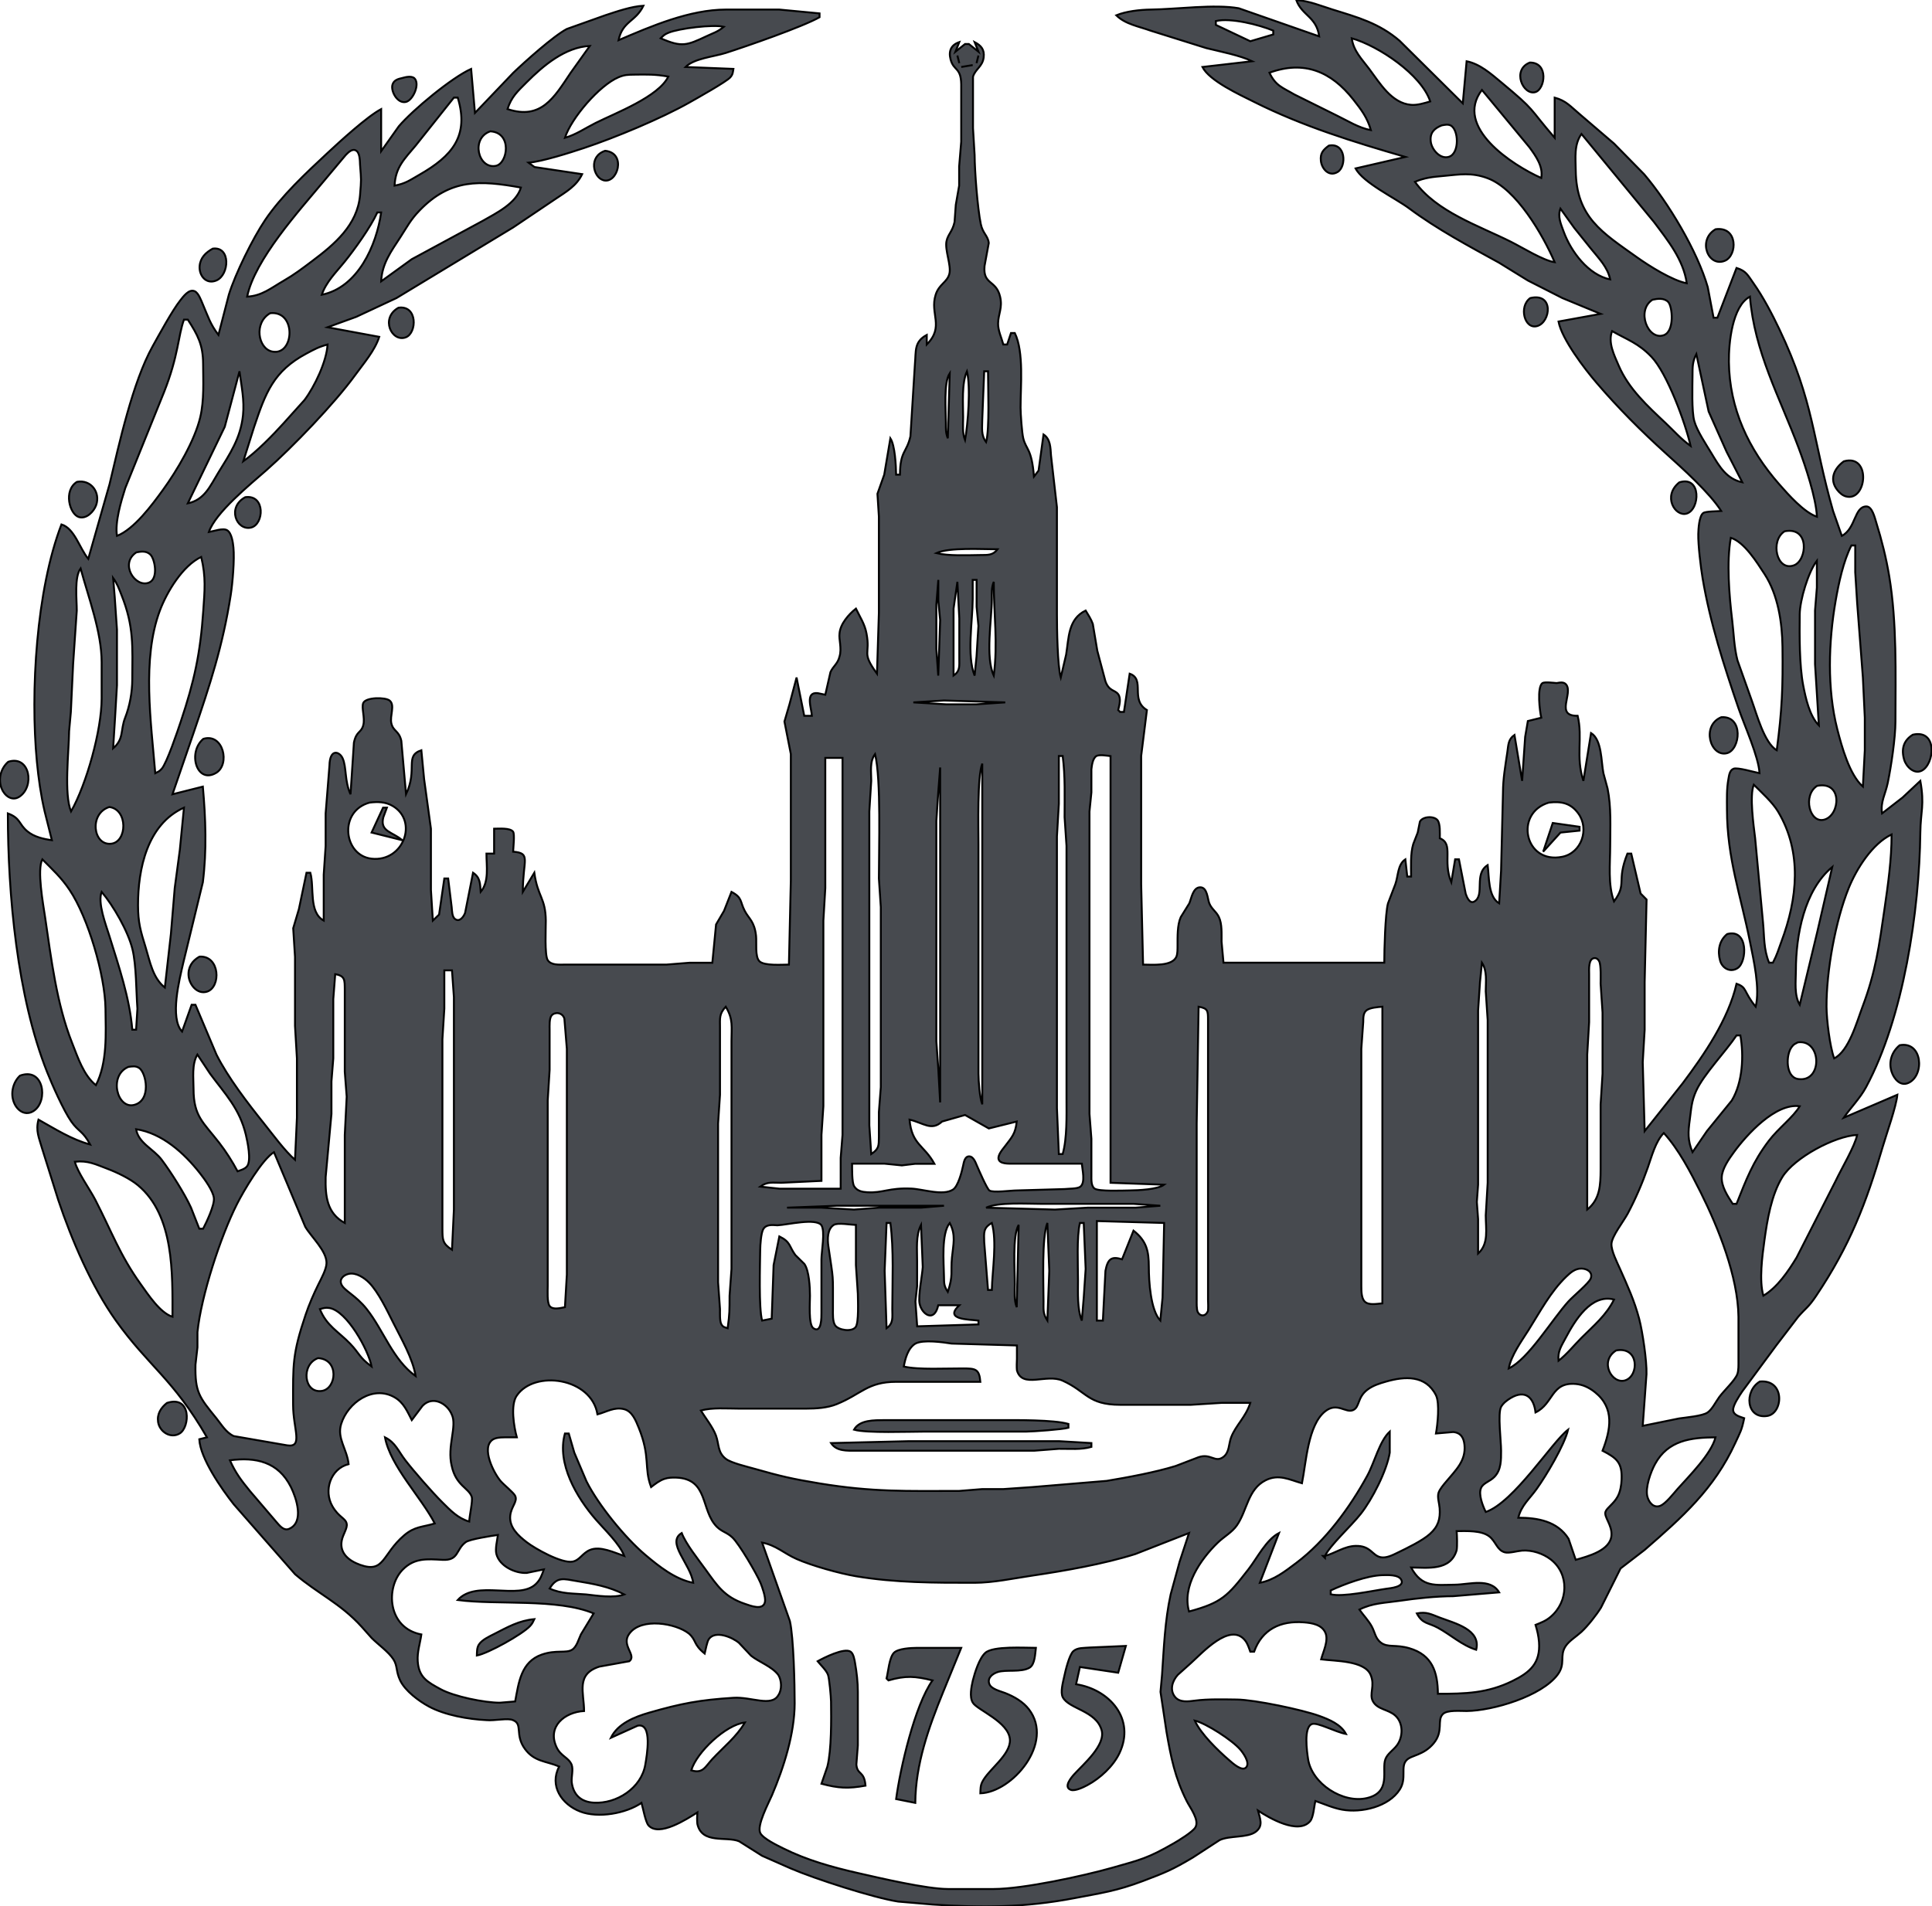 <?xml version="1.0" encoding="UTF-8" standalone="no"?>
<!DOCTYPE svg PUBLIC "-//W3C//DTD SVG 20010904//EN"
              "http://www.w3.org/TR/2001/REC-SVG-20010904/DTD/svg10.dtd">

<svg xmlns="http://www.w3.org/2000/svg"
     width="1.682in" height="1.66in"
     viewBox="0 0 1009 996">
  <path id="Selection"
        fill="#474a4f" stroke="black" stroke-width="1"
        d="M 696.00,4.98
           C 709.17,9.07 720.20,12.05 731.00,21.30
             731.00,21.30 764.00,54.00 764.00,54.00
             764.00,54.00 766.00,32.00 766.00,32.00
             772.98,33.42 778.64,38.47 784.00,42.92
             802.55,58.34 797.78,55.45 812.00,72.00
             812.00,72.00 812.00,51.00 812.00,51.00
             818.06,52.65 820.32,55.67 825.00,59.57
             825.00,59.57 843.00,75.00 843.00,75.00
             843.00,75.00 858.70,91.00 858.70,91.00
             871.30,105.70 886.61,131.32 891.96,150.00
             891.96,150.00 895.00,166.00 895.00,166.00
             895.00,166.00 897.00,166.00 897.00,166.00
             897.00,166.00 907.00,140.00 907.00,140.00
             912.04,141.56 912.89,143.80 915.86,148.00
             920.92,155.15 925.58,164.07 929.36,172.00
             947.56,210.16 946.64,229.20 957.43,267.00
             957.43,267.00 962.00,280.00 962.00,280.00
             969.42,276.05 968.41,264.65 974.82,264.61
             977.90,264.59 979.25,270.67 979.98,273.00
             982.84,282.20 985.17,291.50 986.75,301.00
             990.83,325.46 990.04,352.17 990.00,377.00
             989.99,385.58 987.76,400.43 986.00,409.00
             984.76,415.01 982.08,418.98 983.00,425.00
             983.00,425.00 993.71,416.71 993.71,416.71
             993.71,416.71 1003.00,408.00 1003.00,408.00
             1005.29,420.76 1003.13,423.83 1003.00,435.00
             1002.52,476.03 994.23,531.65 974.68,568.00
             971.53,573.86 966.77,578.57 963.00,584.00
             963.00,584.00 991.00,572.00 991.00,572.00
             990.45,578.12 985.43,592.13 983.42,599.00
             974.67,628.94 966.18,650.83 948.65,677.00
             944.47,683.23 943.45,683.16 939.19,688.04
             939.19,688.04 927.74,703.00 927.74,703.00
             927.74,703.00 910.00,727.00 910.00,727.00
             908.58,729.15 904.99,734.31 905.23,736.86
             905.49,739.55 908.89,740.22 911.00,741.00
             909.66,747.56 908.99,748.15 906.31,754.00
             895.34,777.95 878.54,792.85 859.00,809.82
             859.00,809.82 846.42,819.51 846.42,819.51
             846.42,819.51 836.19,840.00 836.19,840.00
             833.73,843.94 829.30,849.58 825.91,852.70
             823.39,855.02 819.58,857.33 817.74,860.09
             814.32,865.21 817.91,869.16 813.57,874.99
             805.14,886.29 779.78,893.84 766.00,894.00
             762.84,894.03 755.86,893.33 753.60,895.60
             750.30,898.90 754.20,904.46 748.72,910.96
             743.42,917.26 737.19,916.96 734.60,919.70
             731.28,923.20 734.86,929.09 731.11,934.99
             725.34,944.07 711.06,947.35 701.00,945.54
             696.16,944.66 691.62,942.60 687.00,941.00
             686.28,943.96 686.02,949.50 684.26,951.57
             678.08,958.83 662.71,949.80 657.00,946.00
             658.05,950.10 660.00,954.05 655.77,957.15
             651.40,960.36 642.16,958.99 637.00,961.44
             637.00,961.44 623.00,970.55 623.00,970.55
             612.16,977.01 608.50,978.45 597.00,982.81
             583.17,988.05 575.12,989.10 561.00,991.80
             535.60,996.67 512.66,996.85 487.00,995.09
             487.00,995.09 469.00,993.56 469.00,993.56
             455.85,991.49 425.50,981.66 413.00,976.28
             413.00,976.28 398.00,969.66 398.00,969.66
             398.00,969.66 386.00,962.08 386.00,962.08
             379.35,959.29 366.57,963.73 364.17,953.00
             363.98,951.23 364.02,948.82 364.17,947.00
             358.83,950.37 344.06,960.05 338.59,953.69
             337.09,951.94 335.79,944.74 335.00,942.00
             326.83,947.57 312.38,950.14 303.00,946.53
             293.24,942.78 286.72,933.01 292.00,923.00
             285.10,920.07 279.04,920.56 274.11,913.83
             268.65,906.37 273.21,900.86 267.85,898.76
             265.28,897.52 258.13,899.17 254.00,898.76
             244.55,898.31 232.35,896.17 224.00,891.68
             218.69,888.82 211.54,883.51 208.92,878.00
             206.61,873.14 207.66,870.53 205.40,867.00
             202.94,863.14 197.40,859.22 194.09,855.91
             194.09,855.91 188.83,850.00 188.83,850.00
             177.70,837.70 165.91,832.71 154.04,822.54
             154.04,822.54 122.00,786.00 122.00,786.00
             115.72,778.07 104.50,762.04 104.00,752.00
             104.00,752.00 108.00,751.00 108.00,751.00
             90.44,720.52 77.37,713.75 60.43,690.00
             47.78,672.27 37.23,647.68 30.33,627.00
             30.33,627.00 21.86,600.00 21.86,600.00
             20.25,594.33 18.45,590.91 20.00,585.00
             28.71,589.87 37.26,595.37 47.00,598.00
             43.08,590.71 40.95,591.46 37.10,585.96
             33.06,580.18 27.17,566.85 24.45,560.00
             8.85,520.69 4.00,467.16 4.00,425.00
             10.77,427.52 9.58,430.54 14.21,434.36
             17.77,437.31 22.54,438.37 27.00,439.00
             27.00,439.00 23.23,424.00 23.23,424.00
             21.26,415.55 19.99,406.64 19.17,398.00
             15.69,361.53 18.84,308.25 32.00,274.00
             38.87,276.14 41.34,286.27 46.00,292.00
             46.00,292.00 57.12,253.00 57.12,253.00
             62.16,231.73 69.18,199.72 79.59,181.00
             83.03,174.82 89.99,162.06 94.02,157.00
             95.60,155.01 98.59,150.80 101.61,152.17
             103.63,153.08 105.01,157.05 105.85,159.00
             108.68,165.55 109.59,169.12 114.00,175.00
             114.00,175.00 119.43,154.00 119.43,154.00
             122.78,143.07 131.98,124.46 138.36,115.00
             146.92,102.30 159.84,90.31 171.00,79.91
             177.47,73.89 191.66,60.87 199.00,57.00
             199.00,57.00 199.00,79.00 199.00,79.00
             199.00,79.00 208.21,66.00 208.21,66.00
             215.45,57.47 235.84,40.54 246.00,36.00
             246.00,36.00 248.00,59.00 248.00,59.00
             248.00,59.00 268.00,38.04 268.00,38.04
             274.06,32.24 289.06,18.75 296.00,15.13
             296.00,15.13 316.00,8.00 316.00,8.00
             321.98,6.03 329.83,3.30 336.00,3.00
             331.90,11.49 325.15,10.89 323.00,21.00
             340.12,13.64 360.17,5.03 379.00,5.00
             379.00,5.00 407.00,5.00 407.00,5.00
             407.00,5.00 428.00,7.00 428.00,7.00
             428.00,7.00 428.00,9.00 428.00,9.00
             419.13,14.03 389.82,24.20 379.00,27.66
             372.74,29.65 362.51,30.49 358.00,35.00
             358.00,35.00 383.00,36.00 383.00,36.00
             382.68,37.89 382.75,38.81 381.40,40.39
             379.49,42.64 363.63,51.53 360.00,53.58
             345.26,61.91 321.22,71.93 305.00,77.33
             297.72,79.76 283.22,84.39 276.00,85.00
             276.00,85.00 279.11,87.28 279.11,87.28
             279.11,87.28 304.00,91.00 304.00,91.00
             301.03,97.22 295.55,100.26 290.00,104.00
             290.00,104.00 268.00,118.81 268.00,118.81
             268.00,118.81 207.00,155.74 207.00,155.74
             207.00,155.74 186.00,165.55 186.00,165.55
             186.00,165.55 171.00,171.00 171.00,171.00
             171.00,171.00 198.00,176.00 198.00,176.00
             195.71,183.19 189.84,189.90 185.42,196.00
             174.76,210.71 152.66,233.68 139.00,245.72
             130.56,253.16 112.44,267.81 109.00,278.00
             111.59,277.54 116.38,275.73 118.57,277.06
             120.92,278.49 121.58,283.46 121.83,286.00
             122.46,292.26 121.40,304.66 120.41,311.00
             116.26,337.56 109.58,357.80 101.00,383.00
             101.00,383.00 90.00,415.00 90.00,415.00
             90.00,415.00 105.86,411.00 105.86,411.00
             107.34,427.54 107.94,444.49 105.86,461.00
             105.86,461.00 95.65,503.00 95.65,503.00
             93.63,511.82 88.45,531.88 95.00,539.00
             95.00,539.00 100.00,525.00 100.00,525.00
             100.00,525.00 102.00,525.00 102.00,525.00
             102.00,525.00 112.97,551.00 112.97,551.00
             119.04,563.07 129.34,576.42 137.80,587.00
             142.37,592.71 148.73,601.39 154.00,606.00
             154.00,606.00 155.00,584.00 155.00,584.00
             155.00,584.00 155.00,553.00 155.00,553.00
             155.00,553.00 154.00,536.00 154.00,536.00
             154.00,536.00 154.00,500.00 154.00,500.00
             154.00,500.00 153.06,485.00 153.06,485.00
             153.06,485.00 156.03,475.00 156.03,475.00
             156.03,475.00 160.00,456.00 160.00,456.00
             160.00,456.00 162.00,456.00 162.00,456.00
             164.18,463.66 161.04,476.63 169.00,481.00
             169.00,481.00 169.00,457.00 169.00,457.00
             169.00,457.00 170.00,442.00 170.00,442.00
             170.00,442.00 170.00,425.00 170.00,425.00
             170.00,425.00 172.00,400.00 172.00,400.00
             172.17,390.92 177.23,392.62 178.85,396.13
             181.00,400.77 179.81,408.11 183.00,415.00
             183.00,415.00 184.77,388.02 184.77,388.02
             186.10,381.72 188.59,383.08 189.66,378.90
             190.69,375.09 188.58,369.75 189.66,367.31
             190.96,364.26 201.12,364.20 203.40,366.02
             206.42,368.43 203.40,373.96 204.33,377.96
             205.32,382.21 208.33,381.73 209.53,387.04
             209.53,387.04 212.00,415.00 212.00,415.00
             218.25,401.77 211.09,394.96 220.00,392.00
             220.00,392.00 221.43,407.00 221.43,407.00
             221.43,407.00 225.00,433.00 225.00,433.00
             225.00,433.00 225.00,465.00 225.00,465.00
             225.00,465.00 226.00,481.00 226.00,481.00
             226.00,481.00 229.26,477.86 229.26,477.86
             229.26,477.86 232.00,459.00 232.00,459.00
             232.00,459.00 234.00,459.00 234.00,459.00
             234.00,459.00 235.84,474.00 235.84,474.00
             236.04,475.80 235.98,478.99 237.59,480.18
             240.04,481.97 242.12,478.94 242.85,476.96
             242.85,476.96 247.00,456.00 247.00,456.00
             250.81,458.52 250.65,461.70 251.00,466.00
             255.49,460.71 254.00,452.53 254.00,446.00
             254.00,446.00 258.00,446.00 258.00,446.00
             258.00,446.00 258.00,433.00 258.00,433.00
             260.42,433.00 266.42,432.44 267.94,434.60
             268.81,435.94 268.02,442.87 267.94,445.00
             277.53,445.78 273.00,449.30 273.00,466.00
             273.00,466.00 279.00,456.00 279.00,456.00
             280.80,468.75 284.86,469.02 285.00,481.00
             285.04,484.92 284.29,499.09 286.02,501.69
             287.86,504.45 292.09,503.99 295.00,504.00
             295.00,504.00 348.00,504.00 348.00,504.00
             348.00,504.00 360.00,503.04 360.00,503.04
             360.00,503.04 372.00,503.04 372.00,503.04
             372.00,503.04 373.94,483.04 373.94,483.04
             373.94,483.04 378.11,475.91 378.11,475.91
             378.11,475.91 382.00,466.00 382.00,466.00
             387.81,469.07 386.35,471.03 388.96,476.00
             391.11,480.08 394.00,481.38 394.83,489.00
             395.20,492.44 394.16,499.88 396.60,502.26
             399.14,504.75 408.37,504.00 412.00,504.00
             412.00,504.00 413.00,460.00 413.00,460.00
             413.00,460.00 413.00,394.00 413.00,394.00
             413.00,394.00 409.66,377.00 409.66,377.00
             409.66,377.00 412.29,368.00 412.29,368.00
             412.29,368.00 416.00,354.00 416.00,354.00
             416.00,354.00 420.00,374.00 420.00,374.00
             420.00,374.00 424.00,374.00 424.00,374.00
             423.81,370.07 420.29,361.46 427.02,362.16
             427.02,362.16 431.00,363.00 431.00,363.00
             431.00,363.00 433.70,351.17 433.70,351.17
             435.14,347.99 437.53,346.87 438.44,343.00
             439.73,338.70 438.00,334.10 438.44,331.00
             438.82,325.99 443.23,320.97 447.00,318.00
             449.18,322.53 451.58,325.93 452.53,331.00
             454.70,342.44 449.61,340.38 458.00,352.00
             458.00,352.00 459.00,320.00 459.00,320.00
             459.00,320.00 459.00,270.00 459.00,270.00
             459.00,270.00 458.24,258.00 458.24,258.00
             458.24,258.00 461.79,248.00 461.79,248.00
             461.79,248.00 465.00,229.00 465.00,229.00
             467.43,232.76 467.90,243.24 468.00,248.00
             468.00,248.00 470.00,248.00 470.00,248.00
             470.12,235.41 473.48,236.69 475.47,228.00
             475.47,228.00 477.83,190.00 477.83,190.00
             478.46,183.49 477.26,178.59 484.00,175.00
             484.00,175.00 484.00,180.00 484.00,180.00
             493.37,170.60 485.48,164.00 488.65,154.00
             490.43,148.37 494.74,147.51 495.83,142.99
             496.88,138.67 493.36,130.64 494.32,126.00
             495.07,122.40 497.45,120.95 498.52,116.00
             498.52,116.00 499.17,107.00 499.17,107.00
             499.17,107.00 500.92,97.00 500.92,97.00
             500.92,97.00 500.92,87.00 500.92,87.00
             500.92,87.00 502.00,74.00 502.00,74.00
             502.00,74.00 502.00,44.00 502.00,44.00
             501.83,35.01 498.01,37.14 496.43,31.00
             495.29,26.55 496.76,23.45 501.00,22.00
             501.00,22.00 499.00,27.00 499.00,27.00
             499.00,27.00 504.00,23.00 504.00,23.00
             504.00,23.00 506.00,23.00 506.00,23.00
             506.00,23.00 511.00,27.00 511.00,27.00
             511.00,27.00 509.00,22.00 509.00,22.00
             512.40,23.82 514.23,25.82 513.73,30.00
             513.15,34.81 509.37,36.05 508.16,40.09
             508.16,40.09 508.16,67.00 508.16,67.00
             508.16,67.00 509.00,81.00 509.00,81.00
             509.04,89.58 510.54,108.80 512.21,117.00
             513.23,122.02 516.03,123.17 516.39,127.00
             516.39,127.00 514.18,139.00 514.18,139.00
             513.29,148.98 520.22,146.07 522.31,155.00
             523.68,160.84 521.35,164.01 521.26,169.00
             521.19,172.68 523.04,176.43 524.00,180.00
             524.00,180.00 526.00,180.00 526.00,180.00
             526.00,180.00 528.00,174.00 528.00,174.00
             528.00,174.00 530.00,174.00 530.00,174.00
             534.82,183.95 532.98,201.66 533.00,213.00
             533.01,216.27 533.70,226.11 534.41,229.00
             535.92,235.08 538.80,234.20 540.00,249.00
             540.00,249.00 542.41,245.89 542.41,245.89
             542.41,245.89 545.00,227.00 545.00,227.00
             548.64,229.43 548.61,233.82 548.91,238.00
             548.91,238.00 552.00,265.00 552.00,265.00
             552.00,265.00 552.00,321.00 552.00,321.00
             552.00,328.18 552.26,347.87 554.00,354.00
             554.00,354.00 556.81,342.00 556.81,342.00
             558.24,333.21 557.80,323.46 567.00,319.00
             568.36,321.27 569.85,323.49 570.74,326.00
             570.74,326.00 573.09,340.00 573.09,340.00
             573.09,340.00 577.34,355.98 577.34,355.98
             579.22,361.24 582.28,360.39 584.00,362.72
             585.65,364.93 584.58,368.59 584.00,371.00
             584.00,371.00 585.00,372.00 585.00,372.00
             585.00,372.00 587.00,372.00 587.00,372.00
             587.00,372.00 590.00,352.00 590.00,352.00
             598.37,354.93 589.99,365.60 599.00,371.00
             599.00,371.00 596.00,395.00 596.00,395.00
             596.00,395.00 596.00,462.00 596.00,462.00
             596.00,462.00 597.00,504.00 597.00,504.00
             601.75,504.00 612.17,505.06 614.40,499.86
             615.06,498.33 614.99,495.68 615.00,494.00
             615.03,489.51 614.82,483.31 616.69,479.17
             616.69,479.17 621.15,471.99 621.15,471.99
             622.27,469.37 623.02,463.63 626.84,463.61
             630.61,463.58 630.66,469.71 631.58,471.96
             632.87,475.11 635.11,476.11 636.57,479.09
             638.34,482.69 637.96,488.03 638.00,492.00
             638.00,492.00 639.00,503.00 639.00,503.00
             639.00,503.00 723.00,503.00 723.00,503.00
             723.00,496.59 723.46,477.43 724.93,472.00
             724.93,472.00 728.76,462.00 728.76,462.00
             730.34,457.61 729.89,451.74 734.00,449.00
             734.00,449.00 735.00,458.00 735.00,458.00
             735.00,458.00 737.00,458.00 737.00,458.00
             737.00,452.69 736.61,446.02 738.13,441.00
             738.13,441.00 740.46,435.00 740.46,435.00
             740.46,435.00 741.60,429.31 741.60,429.31
             743.00,426.52 748.94,426.18 750.83,428.57
             752.32,430.47 752.00,435.58 752.00,438.00
             759.43,440.90 753.29,449.68 758.00,461.00
             758.00,461.00 760.00,449.00 760.00,449.00
             760.00,449.00 762.00,449.00 762.00,449.00
             762.00,449.00 765.53,466.99 765.53,466.99
             766.08,468.67 767.60,472.45 770.03,471.04
             775.77,467.69 769.54,456.69 777.00,452.00
             777.82,458.23 777.16,468.50 783.00,472.00
             783.00,472.00 784.00,455.00 784.00,455.00
             784.00,455.00 785.00,414.00 785.00,414.00
             785.01,406.94 786.24,399.98 787.27,393.00
             787.84,389.17 787.66,386.32 791.00,384.00
             791.00,384.00 795.00,408.00 795.00,408.00
             795.00,408.00 796.58,385.00 796.58,385.00
             796.58,385.00 797.99,376.74 797.99,376.74
             797.99,376.74 805.00,375.00 805.00,375.00
             804.22,371.78 802.65,359.13 805.60,356.90
             806.91,356.21 811.16,356.76 813.00,356.90
             814.68,356.64 816.72,356.13 817.97,357.64
             821.82,362.27 811.96,374.22 824.00,374.00
             826.79,385.48 822.82,395.33 827.00,408.00
             827.00,408.00 831.00,383.00 831.00,383.00
             836.74,386.61 836.22,397.77 837.46,404.00
             837.46,404.00 839.63,412.00 839.63,412.00
             841.62,421.78 841.00,432.07 841.00,442.00
             841.00,451.30 839.73,462.28 843.00,471.00
             850.04,461.33 844.04,461.00 850.00,446.00
             850.00,446.00 852.00,446.00 852.00,446.00
             852.00,446.00 856.89,466.86 856.89,466.86
             856.89,466.86 860.00,470.00 860.00,470.00
             860.00,470.00 859.00,513.00 859.00,513.00
             859.00,513.00 859.00,538.00 859.00,538.00
             859.00,538.00 858.00,555.00 858.00,555.00
             858.00,555.00 859.00,591.00 859.00,591.00
             859.00,591.00 878.87,566.00 878.87,566.00
             890.12,551.00 902.76,532.58 907.00,514.00
             912.65,515.92 910.46,517.95 917.00,526.00
             919.33,516.41 915.96,501.78 914.00,492.00
             909.17,467.83 902.04,448.30 902.00,423.00
             901.99,417.49 901.76,412.47 902.76,407.00
             903.11,405.10 903.36,402.49 905.43,401.66
             907.48,400.84 916.28,403.45 919.00,404.00
             918.58,395.44 911.07,379.00 908.00,370.00
             900.43,347.76 893.12,325.22 889.25,302.00
             888.28,296.20 886.89,284.68 887.01,279.00
             887.07,276.44 887.44,269.63 889.59,268.06
             890.88,267.12 896.99,267.17 899.00,267.00
             892.93,257.44 878.67,244.67 870.00,236.83
             857.16,225.22 845.14,213.16 833.87,200.00
             827.62,192.70 815.74,177.25 814.00,168.00
             814.00,168.00 836.00,164.00 836.00,164.00
             836.00,164.00 816.00,155.73 816.00,155.73
             816.00,155.73 798.00,146.57 798.00,146.57
             798.00,146.57 783.00,137.31 783.00,137.31
             766.98,128.49 750.69,119.83 736.00,108.90
             728.66,103.43 711.90,95.51 708.00,88.00
             708.00,88.00 734.00,82.00 734.00,82.00
             706.83,74.13 680.38,65.97 655.00,53.25
             647.52,49.50 631.60,42.23 628.00,35.00
             628.00,35.00 654.00,32.00 654.00,32.00
             647.68,28.93 637.13,26.91 630.00,25.13
             630.00,25.13 601.00,16.05 601.00,16.05
             594.89,13.82 587.74,12.69 583.00,8.00
             588.10,5.88 595.44,5.07 601.00,5.00
             614.55,4.84 634.36,2.07 647.00,4.32
             647.00,4.32 689.00,19.00 689.00,19.00
             687.55,8.67 680.07,8.28 677.00,0.00
             684.24,0.61 689.22,2.87 696.00,4.98 Z
           M 635.00,11.00
           C 635.00,11.00 635.00,13.00 635.00,13.00
             635.00,13.00 653.00,21.54 653.00,21.54
             653.00,21.54 665.00,18.00 665.00,18.00
             665.00,18.00 665.00,16.00 665.00,16.00
             657.67,12.93 642.66,9.16 635.00,11.00 Z
           M 349.04,17.13
           C 346.93,18.01 346.57,18.50 345.00,20.00
             356.06,24.84 358.73,23.73 369.00,18.89
             372.92,17.04 374.43,16.83 378.00,14.00
             372.35,12.65 354.53,14.84 349.04,17.13 Z
           M 706.00,20.00
           C 706.92,26.62 711.21,30.78 715.13,36.00
             720.65,43.37 726.81,53.96 737.00,54.78
             740.31,55.05 743.85,53.91 747.00,53.00
             742.34,38.96 719.97,23.98 706.00,20.00 Z
           M 275.00,43.00
           C 270.32,47.70 267.06,50.53 265.00,57.00
             282.66,62.82 289.35,50.92 298.00,38.00
             298.00,38.00 308.00,24.00 308.00,24.00
             295.11,24.63 283.70,34.27 275.00,43.00 Z
           M 501.00,33.00
           C 501.00,33.00 500.00,29.00 500.00,29.00
             500.00,29.00 501.00,33.00 501.00,33.00 Z
           M 510.00,33.00
           C 510.00,33.00 511.00,29.00 511.00,29.00
             511.00,29.00 510.00,33.00 510.00,33.00 Z
           M 502.00,35.00
           C 502.00,35.00 508.00,34.00 508.00,34.00
             508.00,34.00 502.00,35.00 502.00,35.00 Z
           M 801.90,48.13
           C 795.48,49.97 789.42,36.43 799.04,32.68
             809.05,32.65 806.96,46.68 801.90,48.13 Z
           M 706.79,52.00
           C 695.22,37.31 681.11,31.39 663.00,38.00
             666.28,44.92 669.89,45.72 676.00,49.34
             676.00,49.34 698.00,60.26 698.00,60.26
             703.86,63.09 709.55,66.79 716.00,68.00
             714.12,61.42 710.97,57.30 706.79,52.00 Z
           M 331.00,39.00
           C 327.78,39.05 326.05,39.08 323.00,40.36
             313.06,44.54 298.27,61.73 295.00,72.00
             300.79,70.35 305.64,66.93 311.00,64.25
             321.51,58.99 343.90,50.56 349.00,40.00
             342.18,38.78 337.85,38.91 331.00,39.00 Z
           M 216.25,40.76
           C 219.55,43.75 215.64,52.39 211.95,53.26
             207.46,54.31 203.89,47.58 204.92,44.22
             205.67,41.78 207.91,41.25 210.01,40.76
             211.92,40.23 214.59,39.61 216.25,40.76 Z
           M 805.00,93.00
           C 806.07,87.00 802.26,81.71 798.84,77.00
             798.84,77.00 774.00,47.00 774.00,47.00
             759.15,66.43 790.05,86.33 805.00,93.00 Z
           M 237.00,51.00
           C 237.00,51.00 217.08,76.00 217.08,76.00
             211.16,83.10 206.48,87.33 206.00,97.00
             211.77,95.92 214.03,94.12 219.00,91.28
             235.98,81.57 245.14,71.07 239.00,51.00
             239.00,51.00 237.00,51.00 237.00,51.00 Z
           M 747.27,74.00
           C 747.77,78.17 752.27,83.45 756.87,81.89
             762.40,80.00 761.87,67.58 757.58,65.51
             756.02,64.84 754.59,65.24 753.01,65.51
             749.09,67.06 746.71,69.37 747.27,74.00 Z
           M 258.95,86.64
           C 265.11,85.39 267.63,69.26 256.01,68.62
             245.62,72.19 249.68,88.53 258.95,86.64 Z
           M 823.00,89.00
           C 823.29,113.50 836.77,121.42 855.00,134.42
             861.32,138.93 873.52,146.60 881.00,148.00
             879.26,135.69 871.13,125.68 863.87,116.00
             863.87,116.00 826.00,70.00 826.00,70.00
             822.02,75.60 822.93,82.41 823.00,89.00 Z
           M 698.70,89.82
           C 694.19,92.63 690.33,88.33 689.87,84.00
             689.45,80.01 691.09,78.26 694.05,76.08
             702.97,74.35 703.37,86.91 698.70,89.82 Z
           M 148.00,146.72
           C 153.72,143.42 157.78,140.30 163.00,136.37
             174.57,127.68 186.59,117.60 187.97,102.00
             188.66,93.21 188.62,94.63 187.97,86.00
             187.89,84.03 187.88,80.22 186.18,78.88
             184.08,77.24 181.79,79.66 180.43,81.07
             180.43,81.07 168.75,95.00 168.75,95.00
             156.11,110.18 132.94,135.70 129.00,155.00
             136.75,154.57 141.40,150.53 148.00,146.72 Z
           M 315.05,94.16
           C 309.70,92.57 307.18,81.70 316.01,78.79
             327.43,79.93 322.44,96.35 315.05,94.16 Z
           M 777.00,93.13
           C 768.59,89.98 762.45,91.14 754.00,91.93
             748.31,92.45 744.37,92.76 739.00,95.00
             750.31,110.66 772.25,117.87 789.00,126.25
             795.04,129.26 806.13,136.20 812.00,137.00
             805.83,122.69 792.00,98.74 777.00,93.13 Z
           M 219.04,110.00
           C 214.27,114.95 212.64,118.42 209.00,124.00
             204.10,131.51 199.45,137.78 199.00,147.00
             199.00,147.00 215.00,135.42 215.00,135.42
             215.00,135.42 252.00,115.42 252.00,115.42
             259.10,111.36 269.56,106.28 272.00,98.00
             250.71,94.17 235.17,93.26 219.04,110.00 Z
           M 816.69,121.00
           C 820.49,131.43 829.61,143.68 841.00,146.00
             839.64,139.51 835.06,135.06 831.00,130.00
             831.00,130.00 822.16,119.00 822.16,119.00
             822.16,119.00 815.00,109.00 815.00,109.00
             813.46,113.20 815.22,116.94 816.69,121.00 Z
           M 197.00,111.00
           C 193.65,118.50 185.02,130.50 179.74,137.00
             175.43,142.31 170.19,147.41 168.00,154.00
             186.86,150.17 196.57,128.22 199.00,111.00
             199.00,111.00 197.00,111.00 197.00,111.00 Z
           M 900.89,136.26
           C 892.14,139.83 886.41,125.33 896.05,119.78
             907.84,118.14 907.50,133.56 900.89,136.26 Z
           M 112.96,146.53
           C 107.65,148.80 103.77,144.07 104.18,139.00
             104.54,134.61 107.43,131.90 111.03,129.91
             120.56,128.65 119.72,143.63 112.96,146.53 Z
           M 903.00,189.00
           C 903.29,213.56 913.27,234.74 929.29,253.00
             934.08,258.46 942.22,267.69 949.00,270.00
             948.54,260.15 942.97,243.47 939.42,234.00
             929.48,207.42 916.34,183.89 914.00,155.00
             904.70,159.92 902.89,179.40 903.00,189.00 Z
           M 802.96,170.34
           C 796.24,172.39 793.07,160.17 799.23,155.74
             811.69,152.79 809.96,168.21 802.96,170.34 Z
           M 868.89,175.17
           C 874.78,173.21 873.55,160.02 871.26,157.74
             869.10,155.57 865.77,156.03 863.11,156.60
             854.45,162.11 860.64,177.91 868.89,175.17 Z
           M 211.89,176.24
           C 204.60,179.03 198.30,166.27 208.04,160.78
             218.12,159.35 217.76,174.00 211.89,176.24 Z
           M 142.02,183.67
           C 153.65,186.16 155.00,162.11 141.04,163.64
             132.37,168.54 134.63,182.09 142.02,183.67 Z
           M 96.00,167.00
           C 92.92,175.44 93.21,185.69 85.55,205.00
             85.55,205.00 65.34,255.00 65.34,255.00
             63.13,261.94 59.85,272.89 61.00,280.00
             69.98,276.48 79.31,263.83 84.99,256.00
             92.36,245.85 101.61,230.23 104.50,218.00
             106.61,209.08 106.04,199.17 106.00,190.00
             105.95,180.26 103.22,175.03 98.00,167.00
             98.00,167.00 96.00,167.00 96.00,167.00 Z
           M 845.43,191.00
           C 850.62,203.14 860.54,212.17 870.00,221.09
             874.45,225.28 877.98,229.40 883.00,233.00
             880.31,221.10 870.75,195.01 862.54,186.43
             855.70,179.29 850.15,177.64 842.00,173.00
             839.69,178.88 843.10,185.56 845.43,191.00 Z
           M 160.00,184.71
           C 142.69,193.94 138.60,205.37 132.67,223.00
             132.67,223.00 127.00,241.00 127.00,241.00
             134.05,235.95 142.31,227.48 148.17,221.00
             148.17,221.00 158.96,209.00 158.96,209.00
             164.19,202.04 170.57,188.74 171.00,180.00
             166.37,181.26 164.17,182.48 160.00,184.71 Z
           M 884.00,196.00
           C 883.97,202.00 883.50,214.78 884.93,220.00
             886.31,225.04 891.17,232.30 894.00,237.00
             898.05,243.73 901.78,250.25 910.00,252.00
             910.00,252.00 901.78,236.00 901.78,236.00
             901.78,236.00 892.42,215.00 892.42,215.00
             892.42,215.00 886.00,185.00 886.00,185.00
             883.97,188.97 884.02,191.64 884.00,196.00 Z
           M 117.31,223.00
           C 117.31,223.00 98.00,263.00 98.00,263.00
             106.76,261.14 109.62,254.00 113.91,247.00
             119.98,237.11 125.54,229.06 126.83,217.00
             127.66,209.22 126.01,201.66 125.00,194.00
             125.00,194.00 117.31,223.00 117.31,223.00 Z
           M 503.00,218.00
           C 503.00,222.00 502.51,226.24 504.00,230.00
             505.55,221.35 507.02,202.32 505.00,194.00
             502.15,200.19 503.00,210.98 503.00,218.00 Z
           M 514.00,194.00
           C 514.00,194.00 513.00,219.00 513.00,219.00
             513.00,223.58 512.20,227.20 515.00,231.00
             516.89,224.33 516.00,202.28 516.00,194.00
             516.00,194.00 514.00,194.00 514.00,194.00 Z
           M 494.00,221.00
           C 494.01,224.16 493.82,226.02 495.00,229.00
             495.00,229.00 496.00,195.00 496.00,195.00
             492.67,200.15 493.99,214.43 494.00,221.00 Z
           M 964.01,259.34
           C 962.24,258.83 960.67,257.37 959.57,255.94
             955.28,250.41 958.01,244.73 963.04,241.04
             977.59,236.89 975.08,262.55 964.01,259.34 Z
           M 50.10,264.00
           C 48.88,267.36 45.02,271.34 41.11,270.16
             36.22,268.67 32.89,256.26 40.11,251.76
             47.49,250.41 52.49,257.35 50.10,264.00 Z
           M 880.96,268.34
           C 874.91,270.17 868.18,259.16 877.11,252.03
             888.75,248.36 887.95,266.23 880.96,268.34 Z
           M 130.96,275.67
           C 123.38,277.35 118.32,265.03 128.01,259.78
             138.68,258.28 137.86,274.13 130.96,275.67 Z
           M 936.96,295.39
           C 943.87,292.89 945.38,274.99 932.11,277.60
             924.40,282.49 927.87,298.67 936.96,295.39 Z
           M 931.00,338.00
           C 930.85,325.25 928.66,310.77 921.66,300.00
             917.68,293.89 911.06,283.17 904.00,281.00
             901.72,293.72 903.17,311.11 904.72,324.00
             905.56,331.01 905.71,338.12 907.48,345.00
             907.48,345.00 914.95,366.00 914.95,366.00
             917.55,373.12 921.51,388.22 928.00,392.00
             930.80,370.76 931.25,359.34 931.00,338.00 Z
           M 967.00,285.00
           C 962.78,293.24 960.34,304.84 958.75,314.00
             955.04,335.33 954.24,359.89 959.63,381.00
             961.94,390.02 965.99,404.82 973.00,411.00
             973.00,411.00 974.00,392.00 974.00,392.00
             974.00,392.00 974.00,375.00 974.00,375.00
             974.00,375.00 973.00,354.00 973.00,354.00
             973.00,354.00 970.00,315.00 970.00,315.00
             970.00,315.00 969.00,299.00 969.00,299.00
             969.00,299.00 969.00,285.00 969.00,285.00
             969.00,285.00 967.00,285.00 967.00,285.00 Z
           M 489.00,289.00
           C 495.41,290.56 505.18,290.08 512.00,290.00
             515.88,289.95 518.47,290.25 521.00,287.00
             512.92,287.00 495.72,285.90 489.00,289.00 Z
           M 77.77,304.39
           C 82.81,302.31 80.77,291.95 78.42,289.74
             76.29,287.74 73.69,288.10 71.13,288.60
             62.15,294.51 70.57,307.36 77.77,304.39 Z
           M 83.42,319.00
           C 73.91,344.30 78.86,377.63 81.00,404.00
             82.55,403.18 83.08,403.15 84.36,401.71
             87.05,398.67 92.74,381.77 94.33,377.00
             101.42,355.83 104.56,341.29 106.09,319.00
             106.80,308.58 107.56,301.54 105.00,291.00
             95.34,295.57 87.11,309.19 83.42,319.00 Z
           M 940.00,321.00
           C 939.88,331.87 939.80,347.51 941.80,358.00
             943.09,364.72 945.13,374.08 950.00,379.00
             950.00,379.00 948.00,347.00 948.00,347.00
             948.00,347.00 948.00,319.00 948.00,319.00
             948.00,319.00 948.96,307.00 948.96,307.00
             948.96,307.00 948.96,293.00 948.96,293.00
             944.47,298.86 940.09,313.50 940.00,321.00 Z
           M 40.00,319.00
           C 40.00,319.00 38.09,347.00 38.09,347.00
             38.09,347.00 36.91,372.00 36.91,372.00
             36.91,372.00 36.00,382.00 36.00,382.00
             35.88,392.87 33.23,414.79 37.00,424.00
             45.11,409.69 52.97,381.53 53.00,365.00
             53.00,365.00 53.00,346.00 53.00,346.00
             52.98,330.16 46.11,312.26 42.00,297.00
             38.63,301.58 40.01,313.12 40.00,319.00 Z
           M 59.83,312.00
           C 59.83,312.00 61.00,329.00 61.00,329.00
             61.00,329.00 61.00,358.00 61.00,358.00
             61.00,358.00 60.00,375.00 60.00,375.00
             60.00,375.00 59.00,391.00 59.00,391.00
             64.76,386.03 62.71,381.53 65.27,375.00
             67.71,368.78 68.97,361.68 69.00,355.00
             69.08,337.82 69.94,327.47 63.40,311.00
             62.05,307.60 61.17,305.00 59.00,302.00
             59.00,302.00 59.83,312.00 59.83,312.00 Z
           M 489.00,316.00
           C 489.00,316.00 489.00,339.00 489.00,339.00
             489.00,339.00 490.00,353.00 490.00,353.00
             490.00,353.00 491.00,324.00 491.00,324.00
             491.00,324.00 490.04,314.00 490.04,314.00
             490.04,314.00 490.04,303.00 490.04,303.00
             490.04,303.00 489.00,316.00 489.00,316.00 Z
           M 508.00,303.00
           C 508.00,303.00 508.00,313.00 508.00,313.00
             507.98,324.37 504.76,342.44 509.00,353.00
             509.00,353.00 510.00,343.00 510.00,343.00
             510.00,343.00 510.99,327.00 510.99,327.00
             510.99,327.00 510.04,317.00 510.04,317.00
             510.04,317.00 510.04,303.00 510.04,303.00
             510.04,303.00 508.00,303.00 508.00,303.00 Z
           M 498.00,318.00
           C 498.00,318.00 498.00,353.00 498.00,353.00
             501.52,350.55 500.98,347.99 501.00,344.00
             501.00,344.00 501.00,323.00 501.00,323.00
             501.00,323.00 500.00,304.00 500.00,304.00
             500.00,304.00 498.00,318.00 498.00,318.00 Z
           M 518.00,313.00
           C 517.94,323.87 514.51,343.27 519.00,353.00
             521.22,336.20 519.00,320.70 519.00,304.00
             517.73,307.19 518.02,309.63 518.00,313.00 Z
           M 493.00,366.00
           C 493.00,366.00 477.00,367.00 477.00,367.00
             477.00,367.00 494.00,368.00 494.00,368.00
             494.00,368.00 510.00,368.00 510.00,368.00
             510.00,368.00 525.00,367.00 525.00,367.00
             525.00,367.00 493.00,366.00 493.00,366.00 Z
           M 901.96,393.55
           C 893.32,395.68 888.42,379.10 899.02,374.74
             910.87,373.89 909.02,391.81 901.96,393.55 Z
           M 1003.67,402.72
           C 999.68,404.66 995.61,400.53 994.57,396.98
             992.94,391.45 994.16,386.89 999.09,383.87
             1012.25,380.87 1010.43,399.44 1003.67,402.72 Z
           M 112.79,403.83
           C 102.57,409.87 97.74,393.01 106.13,386.04
             116.63,382.93 120.22,399.44 112.79,403.83 Z
           M 455.00,408.00
           C 455.00,408.00 454.00,424.00 454.00,424.00
             454.00,424.00 454.00,451.00 454.00,451.00
             454.00,451.00 454.00,588.00 454.00,588.00
             454.00,588.00 455.00,603.00 455.00,603.00
             459.08,600.22 458.93,598.78 459.00,594.00
             459.00,594.00 459.00,581.00 459.00,581.00
             459.00,581.00 460.00,568.00 460.00,568.00
             460.00,568.00 460.00,474.00 460.00,474.00
             460.00,474.00 459.00,459.00 459.00,459.00
             458.98,443.42 460.22,407.24 457.00,394.00
             454.08,397.97 455.01,403.23 455.00,408.00 Z
           M 572.56,395.06
           C 570.64,396.34 570.24,399.93 570.00,402.00
             570.00,402.00 570.00,414.00 570.00,414.00
             570.00,414.00 569.00,424.00 569.00,424.00
             569.00,424.00 569.00,503.00 569.00,503.00
             569.00,503.00 569.00,582.00 569.00,582.00
             569.00,582.00 570.00,595.00 570.00,595.00
             570.00,595.00 570.00,614.00 570.00,614.00
             570.02,616.13 569.74,619.51 571.60,620.98
             573.69,622.64 586.70,622.03 590.00,622.00
             594.52,621.94 604.57,621.52 608.00,619.00
             608.00,619.00 580.00,618.00 580.00,618.00
             580.00,618.00 580.00,395.06 580.00,395.06
             578.09,394.85 574.13,394.11 572.56,395.06 Z
           M 431.00,396.00
           C 431.00,396.00 431.00,464.00 431.00,464.00
             431.00,464.00 430.00,481.00 430.00,481.00
             430.00,481.00 430.00,578.00 430.00,578.00
             430.00,578.00 429.00,593.00 429.00,593.00
             429.00,593.00 429.00,617.00 429.00,617.00
             429.00,617.00 408.00,618.00 408.00,618.00
             403.54,618.02 400.72,617.26 397.00,620.00
             397.00,620.00 407.00,621.08 407.00,621.08
             407.00,621.08 439.04,621.08 439.04,621.08
             439.04,621.08 439.04,605.00 439.04,605.00
             439.04,605.00 440.00,593.00 440.00,593.00
             440.00,593.00 440.00,396.00 440.00,396.00
             440.00,396.00 431.00,396.00 431.00,396.00 Z
           M 553.00,395.00
           C 553.00,395.00 553.00,420.00 553.00,420.00
             553.00,420.00 552.00,437.00 552.00,437.00
             552.00,437.00 552.00,537.00 552.00,537.00
             552.00,537.00 552.00,579.00 552.00,579.00
             552.00,579.00 553.00,603.00 553.00,603.00
             553.00,603.00 555.00,603.00 555.00,603.00
             557.37,594.66 557.00,582.76 557.00,574.00
             557.00,574.00 557.00,530.00 557.00,530.00
             557.00,530.00 557.00,442.00 557.00,442.00
             557.00,442.00 556.00,427.00 556.00,427.00
             555.98,416.26 556.41,405.66 555.00,395.00
             555.00,395.00 553.00,395.00 553.00,395.00 Z
           M 9.90,416.36
           C 6.03,418.81 2.17,415.63 0.74,411.98
             -1.21,407.04 0.32,401.40 4.21,398.03
             15.51,394.34 18.28,411.05 9.90,416.36 Z
           M 511.00,441.00
           C 511.00,441.00 511.00,530.00 511.00,530.00
             511.00,530.00 511.00,561.00 511.00,561.00
             511.02,564.86 511.64,573.59 513.00,577.00
             513.00,577.00 513.00,399.00 513.00,399.00
             510.31,405.78 511.00,432.25 511.00,441.00 Z
           M 490.00,414.00
           C 490.00,414.00 489.00,429.00 489.00,429.00
             489.00,429.00 489.00,447.00 489.00,447.00
             489.00,447.00 489.00,544.00 489.00,544.00
             489.00,544.00 490.00,558.00 490.00,558.00
             490.00,558.00 491.00,576.00 491.00,576.00
             491.00,576.00 491.00,401.00 491.00,401.00
             491.00,401.00 490.00,414.00 490.00,414.00 Z
           M 916.72,438.00
           C 916.72,438.00 920.83,482.00 920.83,482.00
             921.53,489.28 921.11,496.05 924.00,503.00
             924.00,503.00 926.00,503.00 926.00,503.00
             928.35,498.42 928.71,496.59 930.42,492.00
             938.80,469.61 941.41,445.35 928.65,424.00
             925.81,419.25 920.02,414.02 916.00,410.00
             913.69,415.83 915.91,431.30 916.72,438.00 Z
           M 953.00,428.21
           C 961.12,425.75 962.54,407.97 949.11,410.60
             941.41,415.49 945.10,430.60 953.00,428.21 Z
           M 194.00,448.66
           C 210.63,450.51 218.57,429.05 204.98,421.09
             201.20,418.87 197.20,418.86 193.00,419.34
             176.62,423.77 179.29,447.02 194.00,448.66 Z
           M 816.00,447.66
           C 826.07,445.60 830.23,433.12 824.35,425.04
             820.31,419.49 815.38,418.61 809.00,419.34
             790.75,424.66 796.20,451.70 816.00,447.66 Z
           M 58.00,440.84
           C 66.38,439.87 66.83,422.92 57.00,421.66
             46.29,425.05 48.46,441.94 58.00,440.84 Z
           M 72.00,473.00
           C 72.01,482.10 73.34,486.44 75.98,495.00
             78.28,502.50 79.63,510.86 86.00,516.00
             86.00,516.00 89.17,488.00 89.17,488.00
             89.17,488.00 91.17,464.00 91.17,464.00
             91.17,464.00 93.84,444.00 93.84,444.00
             93.84,444.00 96.00,422.00 96.00,422.00
             76.79,430.66 71.97,454.09 72.00,473.00 Z
           M 202.00,422.00
           C 202.00,422.00 200.14,427.00 200.14,427.00
             198.18,434.60 205.01,434.59 210.00,439.00
             210.00,439.00 194.00,435.00 194.00,435.00
             194.00,435.00 200.00,422.00 200.00,422.00
             200.00,422.00 202.00,422.00 202.00,422.00 Z
           M 825.00,432.00
           C 825.00,432.00 825.00,434.00 825.00,434.00
             825.00,434.00 815.04,435.02 815.04,435.02
             815.04,435.02 806.00,445.00 806.00,445.00
             806.00,445.00 811.00,430.00 811.00,430.00
             811.00,430.00 825.00,432.00 825.00,432.00 Z
           M 965.60,464.00
           C 958.67,481.13 953.91,507.51 954.00,526.00
             954.03,532.74 955.73,546.80 958.00,553.00
             965.70,549.15 969.81,533.95 972.81,526.00
             979.68,507.77 981.54,493.93 984.27,475.00
             986.14,462.05 988.00,449.10 988.00,436.00
             977.96,440.75 969.70,453.90 965.60,464.00 Z
           M 23.42,479.00
           C 26.65,500.79 29.43,524.42 37.60,545.00
             40.58,552.51 43.56,561.84 50.00,567.00
             56.06,555.11 55.15,540.05 55.00,527.00
             54.79,509.68 45.89,479.33 36.25,465.00
             31.88,458.49 27.47,454.47 22.00,449.00
             19.15,454.52 22.43,472.29 23.42,479.00 Z
           M 938.00,507.00
           C 937.99,512.82 937.00,519.84 940.00,525.00
             940.00,525.00 949.15,487.00 949.15,487.00
             949.15,487.00 957.00,453.00 957.00,453.00
             942.29,465.26 938.03,488.75 938.00,507.00 Z
           M 57.02,489.00
           C 61.91,504.72 67.65,521.46 69.00,538.00
             69.00,538.00 71.00,538.00 71.00,538.00
             71.00,538.00 71.68,527.00 71.68,527.00
             71.00,517.89 71.15,504.45 69.10,496.00
             66.83,486.65 59.17,473.32 53.00,466.00
             50.77,471.69 55.18,483.06 57.02,489.00 Z
           M 907.58,505.82
           C 903.84,508.29 899.59,506.04 898.43,501.98
             896.97,496.84 897.92,491.39 902.11,488.04
             913.26,485.02 912.52,502.59 907.58,505.82 Z
           M 107.96,518.16
           C 102.91,519.68 98.85,514.51 98.42,510.00
             97.98,505.44 100.26,501.96 104.09,499.84
             114.87,499.14 115.48,515.89 107.96,518.16 Z
           M 836.00,611.00
           C 836.00,611.00 836.00,577.00 836.00,577.00
             836.00,577.00 837.00,561.00 837.00,561.00
             837.00,561.00 837.00,529.00 837.00,529.00
             837.00,529.00 836.00,514.00 836.00,514.00
             836.00,511.41 836.30,504.33 835.26,502.30
             834.78,501.35 834.05,500.60 832.92,500.61
             829.46,500.63 830.00,506.77 830.00,509.00
             830.00,509.00 830.00,534.00 830.00,534.00
             830.00,534.00 829.00,551.00 829.00,551.00
             829.00,551.00 829.00,632.00 829.00,632.00
             835.71,626.62 835.96,619.12 836.00,611.00 Z
           M 773.00,513.00
           C 773.00,513.00 772.00,528.00 772.00,528.00
             772.00,528.00 772.00,551.00 772.00,551.00
             772.00,551.00 772.00,619.00 772.00,619.00
             772.00,619.00 771.34,628.00 771.34,628.00
             771.34,628.00 772.00,637.00 772.00,637.00
             772.00,637.00 772.00,655.00 772.00,655.00
             777.71,649.81 775.99,642.20 776.00,635.00
             776.00,635.00 777.00,618.00 777.00,618.00
             777.00,618.00 777.00,533.00 777.00,533.00
             777.00,533.00 776.00,518.00 776.00,518.00
             775.99,512.90 776.86,507.42 774.00,503.00
             774.00,503.00 773.00,513.00 773.00,513.00 Z
           M 232.00,507.00
           C 232.00,507.00 232.00,527.00 232.00,527.00
             232.00,527.00 231.00,543.00 231.00,543.00
             231.00,543.00 231.00,616.00 231.00,616.00
             231.00,616.00 231.00,642.00 231.00,642.00
             231.04,647.70 230.96,649.75 236.00,653.00
             236.00,653.00 237.00,632.00 237.00,632.00
             237.00,632.00 237.00,521.00 237.00,521.00
             237.00,521.00 236.00,507.00 236.00,507.00
             236.00,507.00 232.00,507.00 232.00,507.00 Z
           M 180.00,593.00
           C 180.00,593.00 181.00,573.00 181.00,573.00
             181.00,573.00 180.00,560.00 180.00,560.00
             180.00,560.00 180.00,540.00 180.00,540.00
             180.00,540.00 180.00,517.00 180.00,517.00
             179.93,512.17 180.23,509.90 175.00,509.00
             175.00,509.00 174.00,522.00 174.00,522.00
             174.00,522.00 174.00,553.00 174.00,553.00
             174.00,553.00 173.04,565.00 173.04,565.00
             173.04,565.00 173.04,582.00 173.04,582.00
             173.04,582.00 170.01,615.00 170.01,615.00
             169.79,624.86 170.59,633.90 180.00,639.00
             180.00,639.00 180.00,593.00 180.00,593.00 Z
           M 376.00,537.00
           C 376.00,537.00 376.00,572.00 376.00,572.00
             376.00,572.00 375.00,587.00 375.00,587.00
             375.00,587.00 375.00,670.00 375.00,670.00
             375.00,670.00 376.00,684.00 376.00,684.00
             376.01,685.90 375.82,690.09 376.60,691.69
             377.46,693.47 378.39,693.44 380.00,694.00
             381.08,685.83 380.96,685.09 381.00,677.00
             381.00,677.00 382.00,663.00 382.00,663.00
             382.00,663.00 382.00,573.00 382.00,573.00
             382.00,573.00 382.00,544.00 382.00,544.00
             382.00,536.64 383.00,532.57 379.00,526.00
             375.46,529.85 376.01,532.03 376.00,537.00 Z
           M 625.00,587.00
           C 625.00,587.00 625.00,679.00 625.00,679.00
             625.00,680.65 624.86,684.16 625.57,685.57
             626.72,687.83 629.71,688.12 630.92,684.85
             631.06,683.60 631.00,680.42 630.92,679.00
             630.92,679.00 630.92,562.00 630.92,562.00
             630.92,562.00 630.92,533.00 630.92,533.00
             630.91,528.20 630.93,526.87 626.00,526.00
             626.00,526.00 625.00,587.00 625.00,587.00 Z
           M 713.60,527.98
           C 711.89,529.45 712.05,531.96 712.00,534.00
             712.00,534.00 711.00,548.00 711.00,548.00
             711.00,548.00 711.00,650.00 711.00,650.00
             711.00,650.00 711.00,672.00 711.00,672.00
             711.03,674.44 710.96,678.32 712.85,680.13
             714.95,682.14 719.32,681.19 722.00,681.00
             722.00,681.00 722.00,526.00 722.00,526.00
             719.73,526.19 715.36,526.47 713.60,527.98 Z
           M 296.00,666.00
           C 296.00,666.00 296.00,625.00 296.00,625.00
             296.00,625.00 296.00,585.00 296.00,585.00
             296.00,585.00 296.00,548.00 296.00,548.00
             296.00,548.00 294.71,532.23 294.71,532.23
             293.68,528.82 289.61,528.63 288.02,530.60
             286.77,532.16 287.00,536.04 287.00,538.00
             287.00,538.00 287.00,559.00 287.00,559.00
             287.00,559.00 286.00,575.00 286.00,575.00
             286.00,575.00 286.00,646.00 286.00,646.00
             286.00,646.00 286.00,672.00 286.00,672.00
             286.00,674.38 285.60,680.64 287.02,682.40
             288.77,684.57 292.67,683.41 295.00,683.00
             295.00,683.00 296.00,666.00 296.00,666.00 Z
           M 907.00,541.00
           C 901.29,549.52 889.79,561.43 885.90,570.00
             883.42,575.48 883.35,579.31 882.58,585.00
             881.68,591.55 881.41,595.77 884.00,602.00
             884.00,602.00 891.52,591.00 891.52,591.00
             891.52,591.00 904.52,575.00 904.52,575.00
             910.21,565.57 910.90,551.61 909.00,541.00
             909.00,541.00 907.00,541.00 907.00,541.00 Z
           M 935.74,547.15
           C 932.69,551.32 932.59,562.72 939.04,563.76
             952.13,565.86 951.57,542.87 939.04,544.62
             937.42,545.55 936.99,545.43 935.74,547.15 Z
           M 996.90,565.77
           C 992.57,567.83 989.19,563.71 987.99,559.99
             986.33,554.81 988.08,549.48 992.21,546.13
             1004.09,543.83 1005.43,561.72 996.90,565.77 Z
           M 101.00,569.00
           C 101.02,583.27 106.07,586.35 114.34,597.00
             118.00,601.72 121.18,606.74 124.00,612.00
             125.68,611.38 127.88,610.81 129.01,609.30
             131.26,606.30 129.19,596.54 128.35,593.00
             125.08,579.28 117.65,571.84 109.63,561.00
             109.63,561.00 103.00,551.00 103.00,551.00
             100.00,556.16 100.99,563.18 101.00,569.00 Z
           M 69.99,577.31
           C 79.13,574.92 76.27,560.45 72.58,558.02
             70.73,556.80 69.02,557.19 67.01,557.43
             56.45,561.81 61.05,579.64 69.99,577.31 Z
           M 17.79,580.26
           C 13.37,583.43 8.90,580.47 7.15,575.98
             5.28,571.20 6.68,565.44 10.34,562.02
             22.76,557.45 25.17,574.96 17.79,580.26 Z
           M 905.64,602.00
           C 903.07,605.51 899.51,610.54 899.28,615.00
             899.02,619.96 902.41,625.02 905.00,629.00
             905.00,629.00 907.00,629.00 907.00,629.00
             912.08,616.31 915.41,607.16 923.90,596.00
             928.83,589.51 936.69,583.67 940.00,578.00
             927.42,576.21 912.35,592.81 905.64,602.00 Z
           M 516.42,589.62
           C 516.42,589.62 504.00,582.58 504.00,582.58
             504.00,582.58 492.00,586.00 492.00,586.00
             486.42,591.14 482.40,586.73 475.00,585.00
             476.19,598.20 482.59,598.21 488.00,608.08
             488.00,608.08 478.00,608.08 478.00,608.08
             478.00,608.08 471.00,608.92 471.00,608.92
             471.00,608.92 462.00,608.02 462.00,608.02
             462.00,608.02 445.00,608.02 445.00,608.02
             445.03,610.64 444.85,617.74 446.05,619.77
             447.55,622.33 450.29,622.80 453.00,622.96
             461.14,623.42 464.11,620.52 476.00,621.04
             482.00,621.30 492.45,624.97 497.71,621.55
             500.42,619.79 502.34,612.14 503.00,609.00
             503.36,607.35 503.82,604.20 506.12,604.20
             508.40,604.20 509.47,607.33 510.19,609.00
             511.10,611.10 515.39,621.04 516.70,622.00
             518.53,623.34 527.93,622.00 531.00,622.00
             531.00,622.00 556.00,621.28 556.00,621.28
             558.11,621.03 562.75,621.23 564.26,620.01
             566.98,617.80 565.25,611.14 565.00,608.00
             565.00,608.00 529.00,608.00 529.00,608.00
             526.94,607.99 522.23,608.29 521.53,605.69
             520.96,603.54 523.59,600.58 524.79,599.00
             528.57,594.03 530.32,592.37 531.00,586.00
             531.00,586.00 516.42,589.62 516.42,589.62 Z
           M 111.63,626.00
           C 111.25,622.23 106.69,616.00 104.33,613.00
             96.05,602.47 84.64,592.11 71.00,590.00
             72.20,597.28 80.10,600.29 84.39,606.00
             89.20,612.39 96.40,623.76 99.69,631.00
             99.69,631.00 104.00,642.00 104.00,642.00
             104.00,642.00 106.00,642.00 106.00,642.00
             107.81,638.52 112.00,629.74 111.63,626.00 Z
           M 860.66,610.00
           C 857.77,618.24 854.31,626.29 850.22,634.00
             847.97,638.24 841.80,645.93 841.66,650.00
             841.55,653.64 844.64,659.61 846.14,663.00
             850.08,671.90 853.61,679.49 856.12,689.00
             857.91,695.80 860.18,711.18 859.96,718.00
             859.96,718.00 858.00,745.00 858.00,745.00
             858.00,745.00 877.00,741.13 877.00,741.13
             880.60,740.61 889.06,739.89 891.79,738.07
             894.24,736.43 896.11,732.49 897.93,730.00
             900.48,726.51 906.19,721.30 907.40,718.00
             908.12,716.06 908.00,713.09 908.00,711.00
             908.00,711.00 908.00,688.00 908.00,688.00
             907.75,667.05 897.50,641.51 888.25,623.00
             883.02,612.55 876.86,600.64 869.00,592.00
             864.70,596.35 862.69,604.21 860.66,610.00 Z
           M 930.93,615.01
           C 925.21,624.31 923.05,637.32 921.58,648.00
             920.43,656.33 918.72,668.97 921.00,677.00
             928.31,672.69 934.04,664.20 938.40,657.00
             938.40,657.00 958.78,617.00 958.78,617.00
             961.73,610.76 968.81,598.85 970.00,593.00
             958.23,593.58 937.14,604.92 930.93,615.01 Z
           M 123.76,629.00
           C 115.15,645.97 104.98,677.09 103.04,696.00
             103.04,696.00 103.04,704.00 103.04,704.00
             103.04,704.00 102.01,713.00 102.01,713.00
             101.69,727.49 104.07,730.10 112.91,741.00
             115.65,744.38 117.92,748.46 122.01,750.35
             122.01,750.35 149.98,755.20 149.98,755.20
             158.40,756.44 153.02,746.67 153.00,734.00
             152.97,712.89 152.57,707.65 159.52,687.00
             161.29,681.72 163.77,675.99 166.25,671.00
             167.69,668.08 170.39,663.20 170.46,660.00
             170.61,653.66 162.50,646.32 159.35,641.00
             159.35,641.00 143.00,602.00 143.00,602.00
             136.82,605.86 127.25,622.11 123.76,629.00 Z
           M 72.00,619.33
           C 67.79,615.82 61.14,612.63 56.00,610.68
             49.75,608.32 45.86,606.26 39.00,607.00
             40.34,612.42 46.75,621.21 49.74,627.00
             58.11,643.22 62.50,655.77 73.43,671.00
             77.34,676.45 83.57,686.02 90.00,688.00
             90.00,665.55 90.96,635.16 72.00,619.33 Z
           M 592.00,629.00
           C 592.00,629.00 544.00,629.00 544.00,629.00
             536.33,629.00 521.50,628.00 515.00,631.00
             515.00,631.00 551.00,632.00 551.00,632.00
             551.00,632.00 568.00,631.00 568.00,631.00
             568.00,631.00 593.00,631.00 593.00,631.00
             593.00,631.00 606.00,630.00 606.00,630.00
             606.00,630.00 592.00,629.00 592.00,629.00 Z
           M 437.00,630.00
           C 437.00,630.00 411.00,631.00 411.00,631.00
             411.00,631.00 429.00,631.00 429.00,631.00
             429.00,631.00 446.00,632.00 446.00,632.00
             446.00,632.00 459.00,631.00 459.00,631.00
             459.00,631.00 481.00,631.00 481.00,631.00
             481.00,631.00 493.00,630.00 493.00,630.00
             493.00,630.00 437.00,630.00 437.00,630.00 Z
           M 415.35,655.75
           C 415.35,655.75 420.08,660.41 420.08,660.41
             422.57,663.94 422.99,672.69 423.00,677.00
             423.01,680.31 422.13,692.09 424.72,693.95
             429.16,697.14 429.00,687.82 428.99,686.00
             428.99,686.00 428.99,658.00 428.99,658.00
             429.02,653.85 431.01,643.38 428.99,640.21
             426.11,636.26 411.31,639.94 406.00,640.21
             403.35,640.03 400.04,639.61 398.56,642.31
             397.40,644.43 397.03,650.48 397.00,653.00
             396.91,660.93 396.19,683.64 398.00,690.00
             398.00,690.00 403.00,689.00 403.00,689.00
             403.00,689.00 404.00,661.00 404.00,661.00
             404.00,661.00 407.00,646.00 407.00,646.00
             413.04,649.02 411.93,651.03 415.35,655.75 Z
           M 572.86,638.00
           C 572.86,638.00 572.86,664.00 572.86,664.00
             572.86,664.00 572.86,690.00 572.86,690.00
             572.86,690.00 576.00,690.00 576.00,690.00
             576.00,690.00 577.34,664.00 577.34,664.00
             578.50,657.97 580.35,656.17 586.00,658.00
             586.00,658.00 592.00,643.00 592.00,643.00
             598.88,648.43 599.98,653.67 600.00,662.00
             600.01,669.48 600.87,684.51 606.00,690.00
             606.00,690.00 607.17,678.00 607.17,678.00
             607.17,678.00 608.00,639.00 608.00,639.00
             608.00,639.00 572.86,638.00 572.86,638.00 Z
           M 435.42,640.02
           C 432.02,642.19 432.10,647.54 432.59,651.00
             435.42,670.60 434.97,663.92 435.00,684.00
             435.00,686.40 434.76,690.52 436.17,692.52
             437.98,695.06 444.78,696.03 446.83,693.43
             448.60,691.17 448.04,679.36 448.00,676.00
             448.00,676.00 447.00,661.00 447.00,661.00
             447.00,661.00 447.00,640.02 447.00,640.02
             444.10,639.94 437.52,638.71 435.42,640.02 Z
           M 463.00,639.00
           C 463.00,639.00 462.00,664.00 462.00,664.00
             462.00,664.00 463.00,694.00 463.00,694.00
             466.73,691.40 465.99,688.20 466.00,684.00
             466.02,669.60 466.86,653.09 465.00,639.00
             465.00,639.00 463.00,639.00 463.00,639.00 Z
           M 493.00,667.00
           C 493.05,670.67 492.98,671.87 495.00,675.00
             497.93,666.12 496.41,665.01 497.17,657.00
             497.81,650.25 499.36,645.38 496.00,639.00
             491.48,644.64 492.90,659.60 493.00,667.00 Z
           M 514.01,649.00
           C 514.01,649.00 516.00,674.00 516.00,674.00
             516.00,674.00 518.00,674.00 518.00,674.00
             518.23,663.71 520.80,648.85 518.00,639.00
             513.40,641.59 513.90,644.06 514.01,649.00 Z
           M 545.00,680.00
           C 545.01,684.27 544.60,686.29 547.00,690.00
             547.00,690.00 548.00,664.00 548.00,664.00
             548.00,664.00 547.00,639.00 547.00,639.00
             543.99,646.36 544.99,670.78 545.00,680.00 Z
           M 564.00,639.00
           C 562.27,646.13 563.00,661.01 563.00,669.00
             563.00,675.43 562.56,684.04 565.00,690.00
             565.00,690.00 566.00,678.00 566.00,678.00
             566.00,678.00 567.00,663.00 567.00,663.00
             567.00,663.00 566.00,639.00 566.00,639.00
             566.00,639.00 564.00,639.00 564.00,639.00 Z
           M 478.96,659.00
           C 478.96,659.00 478.96,672.00 478.96,672.00
             478.96,672.00 478.08,680.00 478.08,680.00
             478.08,680.00 479.00,693.00 479.00,693.00
             479.00,693.00 511.00,692.00 511.00,692.00
             511.00,692.00 511.00,690.00 511.00,690.00
             506.09,689.35 492.72,689.67 501.00,682.00
             501.00,682.00 490.00,682.00 490.00,682.00
             487.92,691.43 481.24,686.63 480.23,681.00
             479.50,676.96 481.59,666.76 481.91,662.00
             481.91,662.00 481.00,640.00 481.00,640.00
             478.15,645.59 479.00,652.83 478.96,659.00 Z
           M 530.00,671.00
           C 530.00,675.00 529.51,679.24 531.00,683.00
             531.00,683.00 532.00,640.00 532.00,640.00
             528.66,645.75 530.00,663.61 530.00,671.00 Z
           M 819.17,680.00
           C 821.65,677.26 829.94,670.42 830.83,668.00
             832.07,664.67 828.89,662.86 826.00,662.82
             822.71,662.78 820.27,664.90 818.04,667.05
             809.75,675.06 804.39,685.37 798.32,695.00
             794.57,700.95 789.31,708.11 788.00,715.00
             798.29,710.14 810.60,689.45 819.17,680.00 Z
           M 205.25,691.00
           C 202.11,684.73 197.53,675.09 192.70,670.19
             190.15,667.59 185.85,664.74 182.02,665.60
             179.54,666.16 177.07,668.17 178.17,670.95
             179.51,674.35 185.69,676.66 191.48,684.00
             200.40,695.28 204.99,710.33 217.00,719.00
             215.57,709.87 209.42,699.34 205.25,691.00 Z
           M 817.78,699.00
           C 815.49,703.32 813.52,706.02 814.00,711.00
             818.41,707.56 822.03,702.98 826.00,699.00
             832.37,692.62 838.98,687.19 843.00,679.00
             831.05,675.88 822.57,689.98 817.78,699.00 Z
           M 172.00,683.44
           C 169.88,683.08 168.96,683.49 167.00,684.00
             170.41,692.69 176.82,695.82 182.83,702.09
             187.70,707.17 187.49,709.23 194.00,714.00
             192.39,705.44 181.13,684.97 172.00,683.44 Z
           M 497.00,702.01
           C 492.30,701.28 482.24,699.86 478.11,702.01
             474.17,704.38 472.75,709.88 472.00,714.00
             479.39,715.80 494.68,714.95 503.00,715.00
             509.32,715.04 511.44,715.15 512.00,722.00
             512.00,722.00 468.00,722.00 468.00,722.00
             453.07,722.02 449.88,728.41 437.00,733.65
             432.10,735.65 426.24,735.99 421.00,736.00
             421.00,736.00 386.00,736.00 386.00,736.00
             379.77,736.00 371.89,735.33 366.00,737.00
             368.51,741.01 372.27,745.68 373.87,750.00
             375.59,754.66 374.63,758.87 379.13,762.30
             381.87,764.39 390.32,766.37 394.00,767.42
             407.63,771.31 413.99,772.78 428.00,775.08
             455.77,779.64 473.41,779.04 501.00,779.00
             501.00,779.00 513.00,778.04 513.00,778.04
             513.00,778.04 524.00,778.04 524.00,778.04
             524.00,778.04 539.00,777.00 539.00,777.00
             539.00,777.00 578.00,773.75 578.00,773.75
             589.10,771.90 603.36,769.27 614.00,765.98
             614.00,765.98 626.00,761.37 626.00,761.37
             632.37,759.24 634.48,764.38 638.77,761.37
             642.19,758.96 641.65,754.48 642.99,751.00
             645.45,744.60 650.60,740.53 653.00,733.00
             653.00,733.00 638.00,733.00 638.00,733.00
             638.00,733.00 622.00,734.00 622.00,734.00
             622.00,734.00 585.00,734.00 585.00,734.00
             568.03,733.97 567.66,727.13 555.00,721.41
             546.51,717.58 533.84,725.68 531.10,715.98
             530.94,714.57 531.00,711.55 531.10,710.00
             531.10,710.00 531.10,703.00 531.10,703.00
             531.10,703.00 497.00,702.01 497.00,702.01 Z
           M 848.91,721.21
           C 856.18,718.75 856.09,703.37 844.11,705.60
             835.03,711.34 842.01,723.54 848.91,721.21 Z
           M 167.98,726.76
           C 175.73,725.63 177.23,710.24 166.04,709.62
             157.01,712.86 158.49,728.13 167.98,726.76 Z
           M 749.99,729.00
           C 744.62,718.34 733.64,719.10 724.00,721.86
             720.55,722.85 717.09,723.90 714.19,726.11
             708.82,730.19 710.26,735.19 706.72,736.77
             702.83,738.52 698.39,732.41 692.10,737.43
             683.08,744.63 682.19,764.10 680.00,775.00
             673.52,773.17 667.89,769.99 661.00,773.45
             651.72,778.12 651.41,789.18 646.04,796.96
             643.49,800.65 639.31,802.85 636.01,806.04
             626.99,814.78 617.26,828.85 621.00,842.00
             638.19,837.37 641.16,833.90 651.99,820.00
             656.63,814.04 661.31,804.45 668.00,801.00
             668.00,801.00 658.00,827.00 658.00,827.00
             665.35,825.62 671.14,821.03 677.00,816.63
             692.25,805.17 705.02,787.67 714.14,771.00
             717.89,764.13 720.47,752.97 725.85,748.00
             725.85,748.00 725.85,759.00 725.85,759.00
             724.32,768.55 716.66,783.47 710.71,791.00
             705.64,797.43 694.68,807.34 692.00,813.00
             697.43,811.45 702.22,807.87 708.00,807.73
             715.98,807.53 716.58,812.72 721.09,813.64
             724.05,814.25 727.42,812.50 730.00,811.24
             734.93,808.84 742.86,805.04 746.82,801.48
             751.15,797.59 752.32,793.68 751.91,788.00
             751.72,785.46 750.61,782.31 751.33,780.00
             751.94,778.05 754.10,775.59 755.43,774.00
             760.26,768.19 765.70,763.27 764.89,755.00
             764.52,751.27 763.01,748.59 758.98,748.23
             758.98,748.23 749.99,749.00 749.99,749.00
             750.83,744.38 752.04,733.11 749.99,729.00 Z
           M 269.87,729.17
           C 266.42,733.94 268.37,745.68 269.87,751.00
             269.87,751.00 266.00,751.00 266.00,751.00
             263.52,751.00 259.41,750.78 257.31,752.17
             251.01,756.38 257.89,769.80 261.47,773.91
             263.23,775.93 268.23,779.90 269.01,781.59
             270.41,784.60 266.87,787.18 266.42,792.00
             265.85,798.09 270.65,802.39 275.00,805.76
             279.44,809.20 293.34,817.00 298.99,815.94
             302.70,815.24 304.12,811.50 308.04,809.85
             313.43,807.58 320.75,811.25 326.00,813.00
             323.47,806.54 315.90,799.46 311.16,794.00
             301.15,782.48 290.60,764.71 295.00,749.00
             295.00,749.00 297.00,749.00 297.00,749.00
             297.00,749.00 299.90,759.00 299.90,759.00
             299.90,759.00 306.27,774.00 306.27,774.00
             312.47,786.36 326.49,803.54 337.00,812.41
             344.07,818.38 352.71,825.26 362.00,827.00
             360.65,817.13 347.67,805.99 356.00,801.00
             358.29,806.90 364.56,814.65 368.42,820.00
             374.77,828.79 378.32,834.36 389.00,838.00
             391.89,838.98 398.69,841.74 399.51,836.85
             399.91,834.52 398.06,829.22 397.13,827.00
             395.07,822.13 386.06,806.76 382.53,803.39
             379.62,800.60 377.05,800.44 374.34,797.73
             365.76,789.16 370.16,772.59 353.00,772.04
             351.02,771.98 348.89,772.06 347.00,772.70
             344.35,773.59 342.19,775.33 340.00,777.00
             336.17,766.78 339.78,761.37 333.55,746.00
             332.05,742.32 330.17,737.42 325.96,736.31
             320.81,734.96 316.73,737.77 312.00,739.00
             308.81,719.78 279.14,715.67 269.87,729.17 Z
           M 922.96,739.85
           C 911.92,741.45 910.90,726.72 919.18,721.84
             932.56,720.63 931.44,738.62 922.96,739.85 Z
           M 833.00,727.39
           C 830.09,725.07 826.74,723.42 823.00,723.11
             810.02,722.02 811.55,733.37 802.00,738.00
             801.08,730.08 796.57,725.94 789.00,730.48
             787.11,731.62 785.10,733.11 784.01,735.09
             782.17,738.49 784.01,752.87 784.01,758.00
             783.99,762.79 784.15,767.88 780.58,771.61
             778.19,774.12 774.75,774.78 773.58,777.39
             772.02,780.85 774.47,786.85 776.00,790.00
             790.72,784.98 810.74,753.21 819.00,747.00
             817.09,755.13 807.60,770.99 802.57,778.00
             798.77,783.30 794.60,786.54 793.00,793.00
             802.98,793.01 813.42,794.74 819.26,804.00
             819.26,804.00 823.00,815.00 823.00,815.00
             829.31,813.16 841.31,810.16 841.68,802.00
             841.93,796.67 837.64,792.56 838.55,789.88
             839.25,787.82 842.78,785.81 844.86,782.00
             846.31,779.36 846.84,775.97 846.96,773.00
             847.31,764.28 844.52,761.87 837.00,758.00
             841.23,747.00 843.46,735.72 833.00,727.39 Z
           M 206.00,730.09
           C 194.70,723.56 181.57,732.92 178.12,744.00
             175.78,751.50 181.16,757.04 182.00,765.00
             172.55,767.39 168.83,778.80 173.53,787.00
             176.89,792.85 180.49,793.21 181.01,796.21
             181.44,798.61 179.02,801.66 178.40,805.00
             177.17,811.67 182.37,815.60 188.00,817.61
             200.82,822.19 199.41,812.10 211.00,802.21
             216.58,797.45 220.55,797.97 227.00,796.00
             219.99,782.38 203.85,766.19 201.00,751.00
             206.55,753.78 207.94,758.19 211.66,763.00
             216.20,768.86 225.78,779.81 231.00,785.00
             235.24,789.20 239.14,793.33 245.00,795.00
             245.15,791.77 246.95,784.09 246.31,782.09
             244.86,777.50 238.05,776.25 235.87,766.00
             233.28,755.63 238.84,745.18 235.87,739.04
             233.45,733.24 225.94,729.06 220.63,734.53
             220.63,734.53 215.00,742.00 215.00,742.00
             212.60,737.35 210.76,732.84 206.00,730.09 Z
           M 93.77,748.98
           C 89.00,751.86 83.25,748.10 82.48,743.00
             81.85,738.76 83.98,735.52 87.11,733.03
             99.99,728.86 99.17,745.72 93.77,748.98 Z
           M 462.00,742.00
           C 462.00,742.00 522.00,742.00 522.00,742.00
             530.81,742.00 550.17,741.78 558.00,744.00
             558.00,744.00 558.00,746.00 558.00,746.00
             554.96,746.86 539.67,747.98 536.00,748.00
             536.00,748.00 483.00,748.00 483.00,748.00
             474.72,748.00 452.67,748.89 446.00,747.00
             448.93,741.81 456.54,742.07 462.00,742.00 Z
           M 864.41,765.00
           C 862.17,769.09 859.20,777.36 860.43,782.00
             861.22,784.95 863.59,788.03 867.00,786.83
             869.93,785.80 874.01,780.41 876.16,778.00
             882.19,771.26 893.91,759.54 896.00,751.00
             883.10,751.12 871.23,752.51 864.41,765.00 Z
           M 475.00,753.00
           C 475.00,753.00 524.00,753.00 524.00,753.00
             524.00,753.00 553.00,753.00 553.00,753.00
             553.00,753.00 570.00,754.00 570.00,754.00
             570.00,754.00 570.00,756.00 570.00,756.00
             564.50,757.56 558.67,756.94 553.00,757.00
             553.00,757.00 540.00,758.00 540.00,758.00
             540.00,758.00 467.00,758.00 467.00,758.00
             467.00,758.00 447.00,758.00 447.00,758.00
             442.21,757.98 436.87,758.34 434.00,754.00
             434.00,754.00 475.00,753.00 475.00,753.00 Z
           M 130.42,779.00
           C 130.42,779.00 144.08,794.98 144.08,794.98
             145.71,796.84 147.99,800.02 150.86,798.83
             159.04,795.42 154.63,782.54 151.87,777.00
             145.24,763.71 133.47,761.23 120.00,763.00
             122.92,769.55 125.92,773.49 130.42,779.00 Z
           M 809.93,844.73
           C 819.16,836.87 819.75,822.41 809.93,814.79
             805.86,811.65 800.13,809.80 795.00,810.18
             792.51,810.37 788.19,811.66 786.04,811.11
             781.85,810.06 781.27,805.35 777.79,802.72
             773.58,799.54 766.06,800.00 760.79,800.00
             761.00,802.48 761.16,807.84 760.79,810.00
             757.58,820.92 745.54,819.07 737.00,819.00
             742.74,829.58 749.53,828.12 760.00,828.00
             767.37,827.91 778.37,824.26 783.00,832.00
             783.00,832.00 759.00,834.00 759.00,834.00
             750.08,834.04 739.85,835.11 731.00,836.42
             723.48,837.54 716.84,837.52 710.00,841.00
             712.12,844.01 714.84,846.75 716.56,850.00
             718.12,852.93 718.36,856.11 721.22,858.26
             724.88,861.01 728.77,859.09 736.00,861.17
             748.10,864.66 750.90,873.65 751.00,885.00
             765.27,885.00 776.81,884.77 790.00,878.28
             799.01,873.85 804.62,869.07 803.82,858.00
             803.60,854.95 802.89,851.91 802.00,849.00
             805.01,847.77 807.42,846.90 809.93,844.73 Z
           M 593.00,811.97
           C 576.63,817.16 556.05,820.76 539.00,823.27
             529.28,824.70 518.78,826.98 509.00,827.00
             488.22,827.03 467.56,827.02 447.00,823.57
             438.45,822.13 423.87,818.05 416.00,814.56
             409.34,811.61 405.32,807.39 398.00,806.00
             398.00,806.00 412.50,847.00 412.50,847.00
             414.47,855.59 415.02,880.32 415.00,890.00
             414.98,905.79 409.30,923.57 403.15,938.00
             401.40,942.12 395.04,953.89 397.06,957.79
             398.58,960.70 405.96,964.23 409.00,965.75
             421.30,971.90 434.64,975.61 448.00,978.65
             459.74,981.32 483.82,986.98 495.00,987.00
             495.00,987.00 519.00,987.00 519.00,987.00
             534.37,986.98 565.74,980.20 581.00,975.86
             595.81,971.65 599.33,970.99 613.00,963.13
             615.65,961.61 622.85,957.21 624.30,954.82
             626.60,951.02 621.57,944.62 619.76,941.00
             613.64,928.77 611.56,918.29 609.25,905.00
             609.25,905.00 606.10,884.00 606.10,884.00
             606.10,884.00 606.91,875.00 606.91,875.00
             607.87,860.97 608.38,846.81 611.42,833.00
             611.42,833.00 616.08,816.00 616.08,816.00
             616.08,816.00 621.00,801.00 621.00,801.00
             621.00,801.00 593.00,811.97 593.00,811.97 Z
           M 243.21,805.74
           C 237.91,809.60 239.75,815.49 230.96,815.01
             223.06,814.58 216.36,813.88 210.21,820.19
             201.15,829.48 202.30,850.62 220.00,854.00
             219.34,858.67 217.76,863.23 218.10,868.00
             218.69,876.49 223.22,878.85 230.00,882.56
             237.09,886.45 252.93,889.66 261.00,889.66
             261.00,889.66 269.00,889.00 269.00,889.00
             270.86,879.13 272.02,868.25 283.00,864.48
             290.44,861.92 295.56,863.96 298.73,861.98
             301.17,860.45 302.12,856.55 303.32,854.00
             303.32,854.00 310.00,843.00 310.00,843.00
             291.00,835.04 259.64,838.72 239.00,836.00
             248.86,825.15 270.76,836.29 279.78,827.66
             282.19,825.35 282.92,823.02 284.00,820.00
             284.00,820.00 275.00,821.86 275.00,821.86
             268.91,822.13 260.84,818.28 259.20,812.00
             258.49,809.28 259.60,804.89 260.00,802.00
             256.83,802.45 245.29,804.22 243.21,805.74 Z
           M 691.00,813.00
           C 691.00,813.00 692.00,814.00 692.00,814.00
             692.00,814.00 692.00,813.00 692.00,813.00
             692.00,813.00 691.00,813.00 691.00,813.00 Z
           M 724.00,830.13
           C 726.02,829.84 733.88,829.21 731.83,825.37
             730.37,822.64 724.66,822.95 722.00,823.01
             714.10,823.20 702.21,827.65 695.00,831.00
             695.00,831.00 695.00,833.00 695.00,833.00
             701.17,834.62 716.89,831.13 724.00,830.13 Z
           M 301.00,826.08
           C 294.44,825.00 290.92,823.54 287.00,830.00
             293.18,832.86 299.40,832.53 306.00,833.08
             311.72,833.72 320.64,835.13 326.00,833.08
             318.03,828.92 309.73,827.52 301.00,826.08 Z
           M 752.00,845.19
           C 759.69,848.12 773.65,851.37 771.00,862.00
             763.44,859.61 757.82,854.24 751.00,850.52
             745.84,847.70 743.00,848.63 740.00,843.00
             745.13,842.01 747.26,843.39 752.00,845.19 Z
           M 250.02,859.33
           C 251.51,856.87 255.48,855.04 258.00,853.76
             265.05,850.17 270.97,846.72 279.00,846.00
             278.18,847.65 278.07,848.23 276.71,849.67
             272.57,854.04 254.94,863.87 249.00,865.00
             249.07,863.05 248.96,861.07 250.02,859.33 Z
           M 692.26,853.18
           C 690.42,848.83 685.16,847.99 681.00,847.67
             668.85,846.73 659.19,851.25 655.00,863.00
             655.00,863.00 653.00,863.00 653.00,863.00
             652.28,861.01 651.63,858.83 650.30,857.15
             642.51,847.27 627.76,863.83 622.00,868.95
             622.00,868.95 615.15,875.09 615.15,875.09
             612.28,878.24 610.71,883.02 613.74,886.69
             616.19,889.66 620.62,889.02 624.00,888.58
             630.89,887.67 638.98,887.92 646.00,888.00
             655.36,888.11 680.17,893.33 689.00,896.54
             694.23,898.45 700.32,900.94 703.00,906.00
             697.48,904.97 688.23,899.84 685.31,900.78
             680.70,902.27 682.63,915.36 683.17,919.00
             685.11,932.01 701.46,942.46 714.00,939.47
             726.98,936.37 721.40,924.66 723.60,919.09
             724.73,916.21 727.67,914.49 729.57,911.96
             732.89,907.55 733.01,900.31 728.77,896.42
             725.14,893.07 719.40,893.33 717.04,888.89
             714.97,885.02 718.33,880.89 715.85,875.09
             712.64,867.56 697.22,867.95 690.00,867.00
             691.09,862.96 693.97,857.24 692.26,853.18 Z
           M 359.78,853.56
           C 353.07,848.17 334.94,844.98 328.66,853.56
             324.05,859.63 332.66,864.81 328.66,867.98
             328.66,867.98 313.00,870.80 313.00,870.80
             300.56,874.76 304.97,884.39 305.00,894.00
             294.83,894.57 285.54,902.14 290.65,912.96
             292.91,917.74 296.89,918.19 298.52,922.09
             299.42,924.72 298.36,928.11 298.52,931.00
             299.26,937.69 303.33,941.49 310.00,941.89
             322.01,942.62 334.94,934.21 336.98,922.00
             337.71,917.69 340.95,899.96 332.96,901.68
             332.96,901.68 319.00,908.00 319.00,908.00
             322.62,900.52 331.40,897.05 339.00,894.86
             355.95,889.98 365.42,888.21 383.00,887.09
             392.40,886.49 402.83,892.02 406.47,885.72
             408.48,882.79 408.20,877.96 406.47,875.17
             403.19,870.74 396.22,868.33 392.21,865.10
             392.21,865.10 385.90,858.39 385.90,858.39
             382.48,855.49 373.54,851.65 370.17,856.43
             369.20,857.81 368.48,862.12 368.00,864.00
             361.92,859.09 363.85,857.21 359.78,853.56 Z
           M 584.67,916.00
           C 581.45,922.81 574.59,929.14 568.00,932.68
             566.03,933.74 561.55,935.96 559.32,935.22
             555.12,933.82 559.58,928.62 561.06,927.00
             565.81,921.78 577.56,911.84 575.34,904.00
             572.43,893.74 558.29,893.01 555.06,886.82
             553.68,884.16 555.19,878.91 555.80,876.00
             556.44,872.98 558.41,864.69 560.56,862.74
             562.74,860.76 566.25,861.11 569.00,860.83
             569.00,860.83 588.00,860.00 588.00,860.00
             588.00,860.00 584.00,874.00 584.00,874.00
             584.00,874.00 564.00,871.00 564.00,871.00
             564.00,871.00 562.00,880.00 562.00,880.00
             579.60,882.76 593.10,898.22 584.67,916.00 Z
           M 466.84,863.59
           C 469.05,861.30 475.90,861.04 479.00,861.00
             479.00,861.00 502.00,861.00 502.00,861.00
             502.00,861.00 492.60,884.00 492.60,884.00
             485.01,902.66 478.18,921.59 478.00,942.00
             478.00,942.00 468.00,940.00 468.00,940.00
             470.15,923.83 477.78,890.90 487.00,878.00
             477.94,875.77 473.00,875.40 464.00,878.00
             464.00,878.00 463.00,877.00 463.00,877.00
             463.88,873.43 464.42,866.11 466.84,863.59 Z
           M 513.02,931.00
           C 516.27,924.48 527.84,916.95 527.45,909.00
             526.99,899.70 510.31,893.45 508.08,889.67
             506.18,886.64 507.34,881.26 508.08,878.00
             509.14,873.86 511.41,866.44 514.61,863.58
             518.71,859.92 535.11,861.00 541.00,861.00
             540.60,864.03 540.55,869.66 537.71,871.35
             533.34,873.95 525.40,872.22 521.02,873.65
             518.40,874.51 515.54,876.65 516.66,879.79
             517.66,882.61 522.44,883.60 525.00,884.62
             529.59,886.44 534.30,889.10 537.36,893.09
             550.84,910.64 528.61,936.47 512.00,937.00
             512.08,934.79 511.99,933.07 513.02,931.00 Z
           M 444.27,863.03
           C 445.78,864.12 446.26,867.26 446.56,869.00
             447.44,874.01 447.99,878.92 448.00,884.00
             448.00,884.00 448.00,912.00 448.00,912.00
             448.00,912.00 447.23,921.98 447.23,921.98
             447.73,927.66 451.34,925.01 452.00,933.00
             442.90,934.63 437.93,934.37 429.00,932.00
             429.00,932.00 432.10,923.00 432.10,923.00
             434.29,914.21 434.11,898.37 434.00,889.00
             433.97,886.66 433.10,876.85 432.40,875.04
             431.50,872.68 428.69,870.08 427.00,868.00
             430.09,866.25 441.02,860.71 444.27,863.03 Z
           M 642.00,919.71
           C 643.61,921.10 648.82,925.97 650.93,923.34
             652.91,920.88 649.24,915.86 647.67,914.04
             643.61,909.32 630.03,900.47 624.00,899.00
             627.14,905.95 636.17,914.68 642.00,919.71 Z
           M 361.00,925.00
           C 367.12,926.85 368.16,923.21 372.09,919.00
             377.93,912.74 384.64,907.47 389.00,900.00
             379.13,901.11 363.76,915.54 361.00,925.00 Z" />
</svg>
